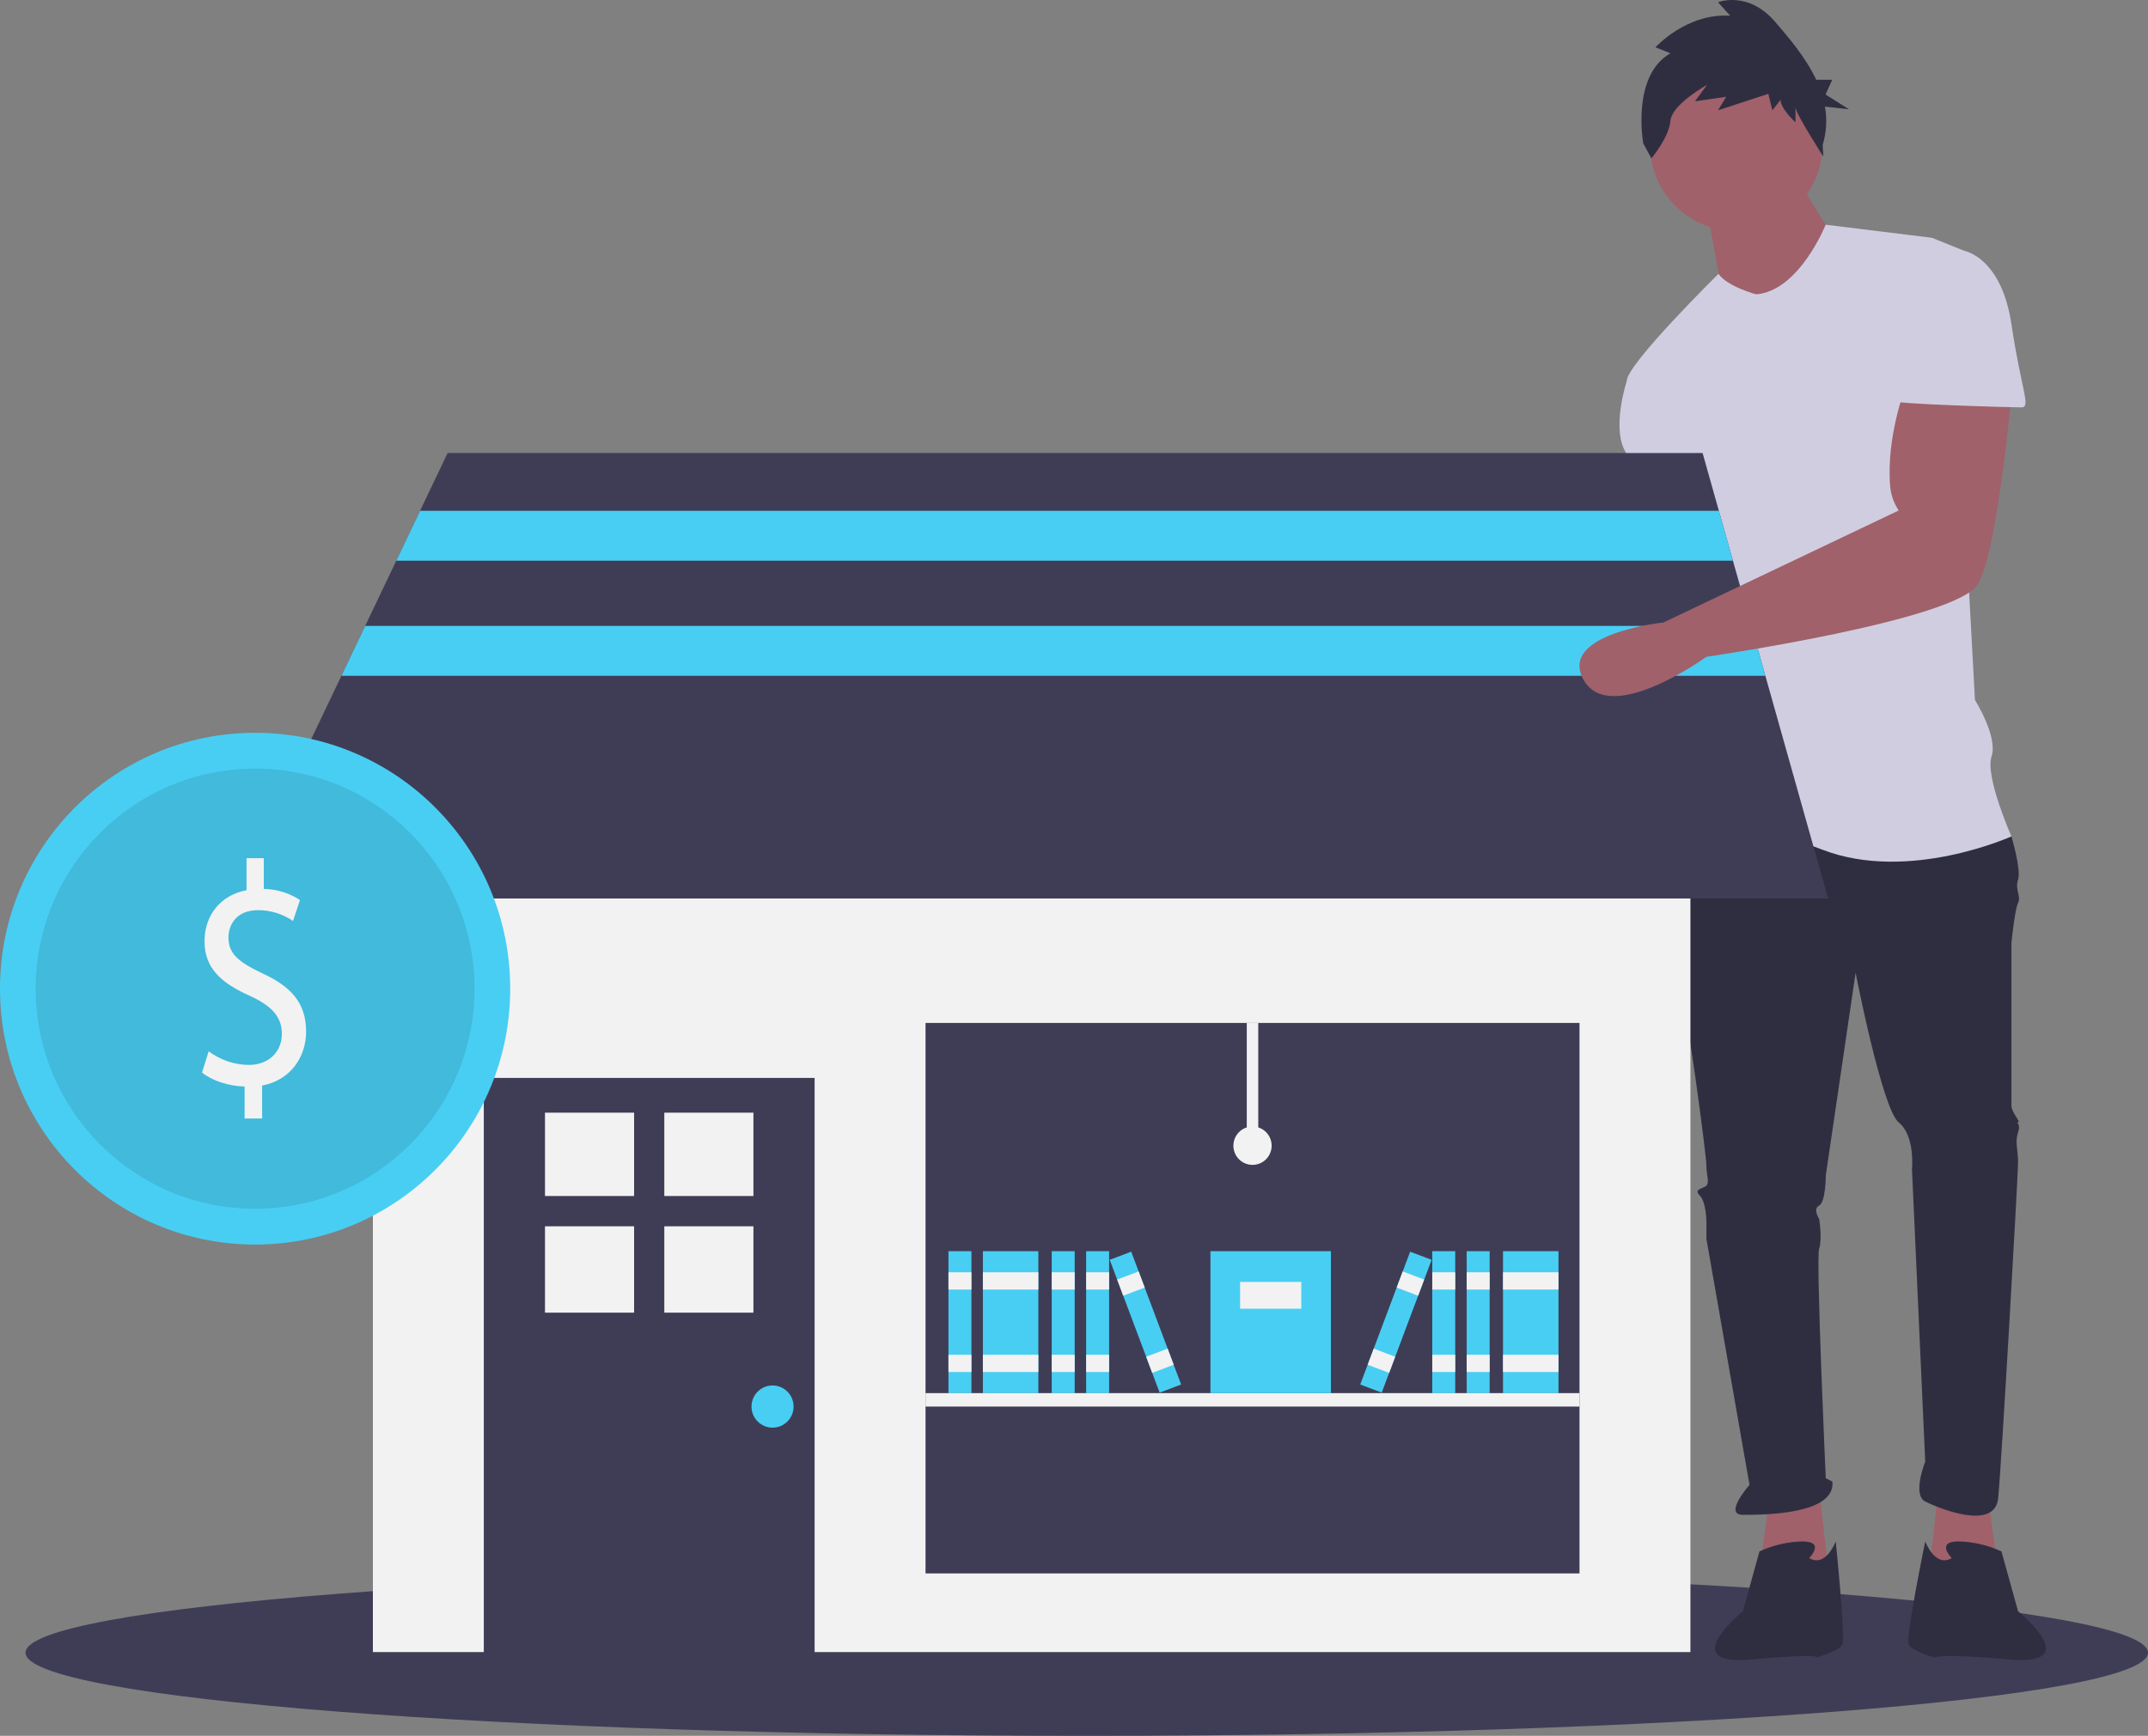 <svg width="240" height="194" viewBox="0 0 240 194" fill="none" xmlns="http://www.w3.org/2000/svg">
<rect x="0" y="0" width="240" height="194" fill="#808080" stroke="none"/>
<g clip-path="url(#clip0)">
<path d="M121.425 194C186.912 194 240 189.839 240 184.706C240 179.573 186.912 175.412 121.425 175.412C55.938 175.412 2.85 179.573 2.85 184.706C2.85 189.839 55.938 194 121.425 194Z" fill="#3F3D56"/>
<path d="M222.148 167.439L223.259 175.616L215.48 176.36L216.591 166.324L222.148 167.439Z" fill="#A0616A"/>
<path d="M185.473 55.194C185.473 55.194 186.214 65.229 186.214 65.601C186.214 65.972 181.027 91.618 181.027 91.618C181.027 91.618 173.618 105.742 181.027 105.37C188.436 104.998 186.214 91.99 186.214 91.99L193.993 70.433L190.659 55.194L185.473 55.194Z" fill="#A0616A"/>
<path d="M197.698 167.439L196.587 175.616L204.366 176.36L203.255 166.324L197.698 167.439Z" fill="#A0616A"/>
<path d="M189.178 90.874L187.325 93.476C187.325 93.476 186.214 104.626 187.325 108.343C188.437 112.06 190.66 129.157 190.66 130.272C190.66 131.387 191.03 132.13 190.66 132.502C190.289 132.874 189.178 132.874 189.919 133.617C190.66 134.36 190.66 136.59 190.66 136.59V138.449L195.475 165.953C195.475 165.953 192.512 169.298 194.735 169.298C196.957 169.298 205.107 169.298 204.737 165.581L203.996 165.209C203.996 165.209 202.884 140.679 203.255 139.564C203.625 138.449 203.255 136.219 203.255 136.219C203.255 136.219 202.514 135.104 203.255 134.732C203.996 134.36 203.996 131.387 203.996 131.387L207.33 108.715C207.33 108.715 210.293 123.954 212.146 125.44C213.998 126.927 213.628 130.644 213.628 130.644L215.109 163.351C215.109 163.351 213.628 167.068 215.109 167.811C216.591 168.555 222.889 171.156 223.259 167.439C223.63 163.723 225.482 131.387 225.482 129.9C225.482 128.414 225.112 127.67 225.482 126.555C225.852 125.44 225.112 125.44 225.482 125.44C225.852 125.44 224.741 124.325 224.741 123.582V105.37C224.741 105.37 225.112 101.653 225.482 100.91C225.852 100.166 225.112 99.423 225.482 98.308C225.852 97.193 224.741 93.476 224.741 93.476L208.071 89.016L189.178 90.874Z" fill="#2F2E41"/>
<path d="M202.144 174.13C202.144 174.13 203.996 172.271 201.403 172.271C199.738 172.306 198.098 172.685 196.587 173.387L194.735 180.077C194.735 180.077 187.14 186.209 195.661 185.466C204.181 184.723 202.885 185.28 202.885 185.28C202.885 185.28 205.478 184.537 205.848 183.793C206.219 183.05 205.107 172.271 205.107 172.271C205.107 172.271 203.996 175.245 202.144 174.13Z" fill="#2F2E41"/>
<path d="M218.073 174.13C218.073 174.13 216.22 172.271 218.814 172.271C220.478 172.305 222.118 172.685 223.629 173.386L225.482 180.076C225.482 180.076 233.076 186.209 224.556 185.466C216.035 184.722 216.22 185.28 216.22 185.28C216.22 185.28 213.627 184.537 213.257 183.793C212.886 183.05 215.109 172.271 215.109 172.271C215.109 172.271 216.22 175.245 218.073 174.13Z" fill="#2F2E41"/>
<path d="M193.994 25.831C199.313 25.831 203.625 21.505 203.625 16.168C203.625 10.831 199.313 6.504 193.994 6.504C188.674 6.504 184.362 10.831 184.362 16.168C184.362 21.505 188.674 25.831 193.994 25.831Z" fill="#A0616A"/>
<path d="M190.659 23.23C190.659 23.23 192.141 30.663 192.141 31.779C192.141 32.894 198.439 36.239 198.439 36.239L205.477 27.318C205.477 27.318 201.032 21 201.032 19.513L190.659 23.23Z" fill="#A0616A"/>
<path d="M196.216 32.893C196.216 32.893 192.988 32.031 192.009 30.604C192.009 30.604 181.769 40.698 181.769 42.557L189.919 57.052C189.919 57.052 189.919 62.255 190.66 62.627C191.401 62.999 190.66 62.627 190.66 64.114C190.66 65.601 188.437 75.264 189.178 76.751C189.919 78.237 190.66 77.123 189.919 79.353C189.178 81.583 187.326 93.476 187.326 93.476C187.326 93.476 193.994 91.246 203.625 94.963C213.257 98.68 224.741 93.476 224.741 93.476C224.741 93.476 221.778 86.786 222.518 84.556C223.259 82.326 220.666 78.237 220.666 78.237L218.814 44.043C218.814 44.043 221.407 28.805 219.555 28.061L215.85 26.575L203.987 25.112C203.987 25.112 201.032 32.522 196.216 32.893Z" fill="#D0CDE1"/>
<path d="M185.473 39.955L181.769 42.557C181.769 42.557 179.917 48.132 181.769 50.734C183.621 53.335 184.362 57.052 184.362 57.052L191.771 56.309L185.473 39.955Z" fill="#D0CDE1"/>
<path d="M186.64 5.955L184.969 5.284C184.969 5.284 188.462 1.425 193.323 1.761L191.956 0.251C191.956 0.251 195.297 -1.091 198.335 2.432C199.932 4.284 201.779 6.461 202.931 8.913H204.72L203.973 10.563L206.587 12.213L203.904 11.916C204.159 13.341 204.072 14.805 203.651 16.189L203.723 17.493C203.723 17.493 200.613 12.666 200.613 11.995V13.672C200.613 13.672 198.942 12.163 198.942 11.156L198.031 12.33L197.575 10.485L191.956 12.33L192.867 10.82L189.373 11.324L190.74 9.478C190.74 9.478 186.791 11.659 186.64 13.505C186.488 15.35 184.513 17.699 184.513 17.699L183.602 16.021C183.602 16.021 182.235 8.472 186.64 5.955Z" fill="#2F2E41"/>
<path d="M188.874 80.883H41.664V184.635H188.874V80.883Z" fill="#F2F2F2"/>
<path d="M91.019 120.469H54.056V185.207H91.019V120.469Z" fill="#3F3D56"/>
<path d="M70.849 124.353H60.893V133.666H70.849V124.353Z" fill="#F2F2F2"/>
<path d="M84.182 124.353H74.225V133.666H84.182V124.353Z" fill="#F2F2F2"/>
<path d="M70.849 137.052H60.893V146.703H70.849V137.052Z" fill="#F2F2F2"/>
<path d="M84.182 137.052H74.225V146.703H84.182V137.052Z" fill="#F2F2F2"/>
<path d="M86.317 159.555C87.615 159.555 88.668 158.499 88.668 157.197C88.668 155.895 87.615 154.839 86.317 154.839C85.019 154.839 83.967 155.895 83.967 157.197C83.967 158.499 85.019 159.555 86.317 159.555Z" fill="#48CEF3"/>
<path d="M176.482 114.324H103.411V175.846H176.482V114.324Z" fill="#3F3D56"/>
<path d="M204.257 100.416H26.28L38.147 75.524L40.802 69.951L44.277 62.663L46.932 57.089L50.011 50.633H190.235L192.053 57.089L193.623 62.663L195.677 69.951L197.247 75.524L204.257 100.416Z" fill="#3F3D56"/>
<path d="M108.538 139.833H105.974V155.696H108.538V139.833Z" fill="#48CEF3"/>
<path d="M108.538 142.191H105.974V144.12H108.538V142.191Z" fill="#F2F2F2"/>
<path d="M108.538 151.409H105.974V153.338H108.538V151.409Z" fill="#F2F2F2"/>
<path d="M116.016 139.833H109.82V155.696H116.016V139.833Z" fill="#48CEF3"/>
<path d="M116.016 142.191H109.82V144.12H116.016V142.191Z" fill="#F2F2F2"/>
<path d="M116.016 151.409H109.82V153.338H116.016V151.409Z" fill="#F2F2F2"/>
<path d="M120.076 139.833H117.512V155.696H120.076V139.833Z" fill="#48CEF3"/>
<path d="M120.076 142.191H117.512V144.12H120.076V142.191Z" fill="#F2F2F2"/>
<path d="M120.076 151.409H117.512V153.338H120.076V151.409Z" fill="#F2F2F2"/>
<path d="M123.922 139.833H121.358V155.696H123.922V139.833Z" fill="#48CEF3"/>
<path d="M123.922 142.191H121.358V144.12H123.922V142.191Z" fill="#F2F2F2"/>
<path d="M123.922 151.409H121.358V153.338H123.922V151.409Z" fill="#F2F2F2"/>
<path d="M126.392 139.889L123.993 140.797L129.57 155.64L131.969 154.733L126.392 139.889Z" fill="#48CEF3"/>
<path d="M127.221 142.096L124.822 143.003L125.501 144.809L127.9 143.901L127.221 142.096Z" fill="#F2F2F2"/>
<path d="M130.462 150.721L128.063 151.628L128.741 153.434L131.14 152.526L130.462 150.721Z" fill="#F2F2F2"/>
<path d="M174.131 139.833H167.935V155.696H174.131V139.833Z" fill="#48CEF3"/>
<path d="M174.131 142.191H167.935V144.12H174.131V142.191Z" fill="#F2F2F2"/>
<path d="M174.131 151.409H167.935V153.338H174.131V151.409Z" fill="#F2F2F2"/>
<path d="M166.44 139.833H163.876V155.696H166.44V139.833Z" fill="#48CEF3"/>
<path d="M166.44 142.191H163.876V144.12H166.44V142.191Z" fill="#F2F2F2"/>
<path d="M166.44 151.409H163.876V153.338H166.44V151.409Z" fill="#F2F2F2"/>
<path d="M162.594 139.833H160.03V155.696H162.594V139.833Z" fill="#48CEF3"/>
<path d="M162.594 142.191H160.03V144.12H162.594V142.191Z" fill="#F2F2F2"/>
<path d="M162.594 151.409H160.03V153.338H162.594V151.409Z" fill="#F2F2F2"/>
<path d="M157.559 139.89L151.983 154.733L154.382 155.64L159.959 140.797L157.559 139.89Z" fill="#48CEF3"/>
<path d="M156.73 142.096L156.052 143.901L158.451 144.809L159.129 143.003L156.73 142.096Z" fill="#F2F2F2"/>
<path d="M153.49 150.721L152.812 152.526L155.211 153.434L155.889 151.628L153.49 150.721Z" fill="#F2F2F2"/>
<path d="M176.482 155.696H103.411V157.197H176.482V155.696Z" fill="#F2F2F2"/>
<path d="M148.706 139.833H135.246V155.696H148.706V139.833Z" fill="#48CEF3"/>
<path d="M145.394 143.263H138.557V146.264H145.394V143.263Z" fill="#F2F2F2"/>
<path d="M140.587 114.324H139.305V128.043H140.587V114.324Z" fill="#F2F2F2"/>
<path d="M139.946 130.187C141.126 130.187 142.083 129.227 142.083 128.043C142.083 126.859 141.126 125.9 139.946 125.9C138.766 125.9 137.81 126.859 137.81 128.043C137.81 129.227 138.766 130.187 139.946 130.187Z" fill="#F2F2F2"/>
<path d="M193.623 62.662H44.277L46.932 57.089H192.053L193.623 62.662Z" fill="#48CEF3"/>
<path d="M197.247 75.524H38.147L40.802 69.951H195.677L197.247 75.524Z" fill="#48CEF3"/>
<path d="M212.886 43.3C212.886 43.3 210.741 48.835 211.189 54.31C211.271 55.291 211.6 56.234 212.145 57.052L185.864 69.57C185.864 69.57 173.989 70.804 176.952 76.007C179.916 81.211 190.659 73.406 190.659 73.406C190.659 73.406 218.813 69.317 221.036 65.229C223.259 61.14 224.741 44.043 224.741 44.043L212.886 43.3Z" fill="#A0616A"/>
<path d="M213.998 28.061H219.555C219.555 28.061 223.63 28.805 224.741 36.238C225.852 43.672 226.964 45.53 225.852 45.53C224.741 45.53 211.405 45.158 211.405 44.787C211.405 44.415 213.998 28.061 213.998 28.061Z" fill="#D0CDE1"/>
<path d="M28.504 139.092C44.246 139.092 57.007 126.289 57.007 110.495C57.007 94.701 44.246 81.897 28.504 81.897C12.761 81.897 0 94.701 0 110.495C0 126.289 12.761 139.092 28.504 139.092Z" fill="#48CEF3"/>
<path opacity="0.1" d="M28.503 135.089C42.042 135.089 53.017 124.078 53.017 110.495C53.017 96.912 42.042 85.901 28.503 85.901C14.965 85.901 3.99 96.912 3.99 110.495C3.99 124.078 14.965 135.089 28.503 135.089Z" fill="black"/>
<path d="M27.329 125.007V121.428C25.525 121.393 23.66 120.754 22.571 119.868L23.317 117.494C24.611 118.466 26.179 119 27.795 119.018C30.003 119.018 31.496 117.565 31.496 115.545C31.496 113.595 30.283 112.39 27.982 111.327C24.81 109.909 22.851 108.279 22.851 105.196C22.851 102.254 24.686 100.021 27.547 99.49V95.91H29.474V99.348C30.912 99.368 32.314 99.798 33.517 100.588L32.739 102.927C31.586 102.135 30.219 101.715 28.821 101.722C26.427 101.722 25.525 103.353 25.525 104.77C25.525 106.613 26.676 107.535 29.381 108.811C32.584 110.299 34.201 112.142 34.201 115.296C34.201 118.096 32.491 120.719 29.288 121.321V125.007H27.329Z" fill="#F2F2F2"/>
</g>
<defs>
<clipPath id="clip0">
<rect width="240" height="194" fill="white"/>
</clipPath>
</defs>
</svg>
